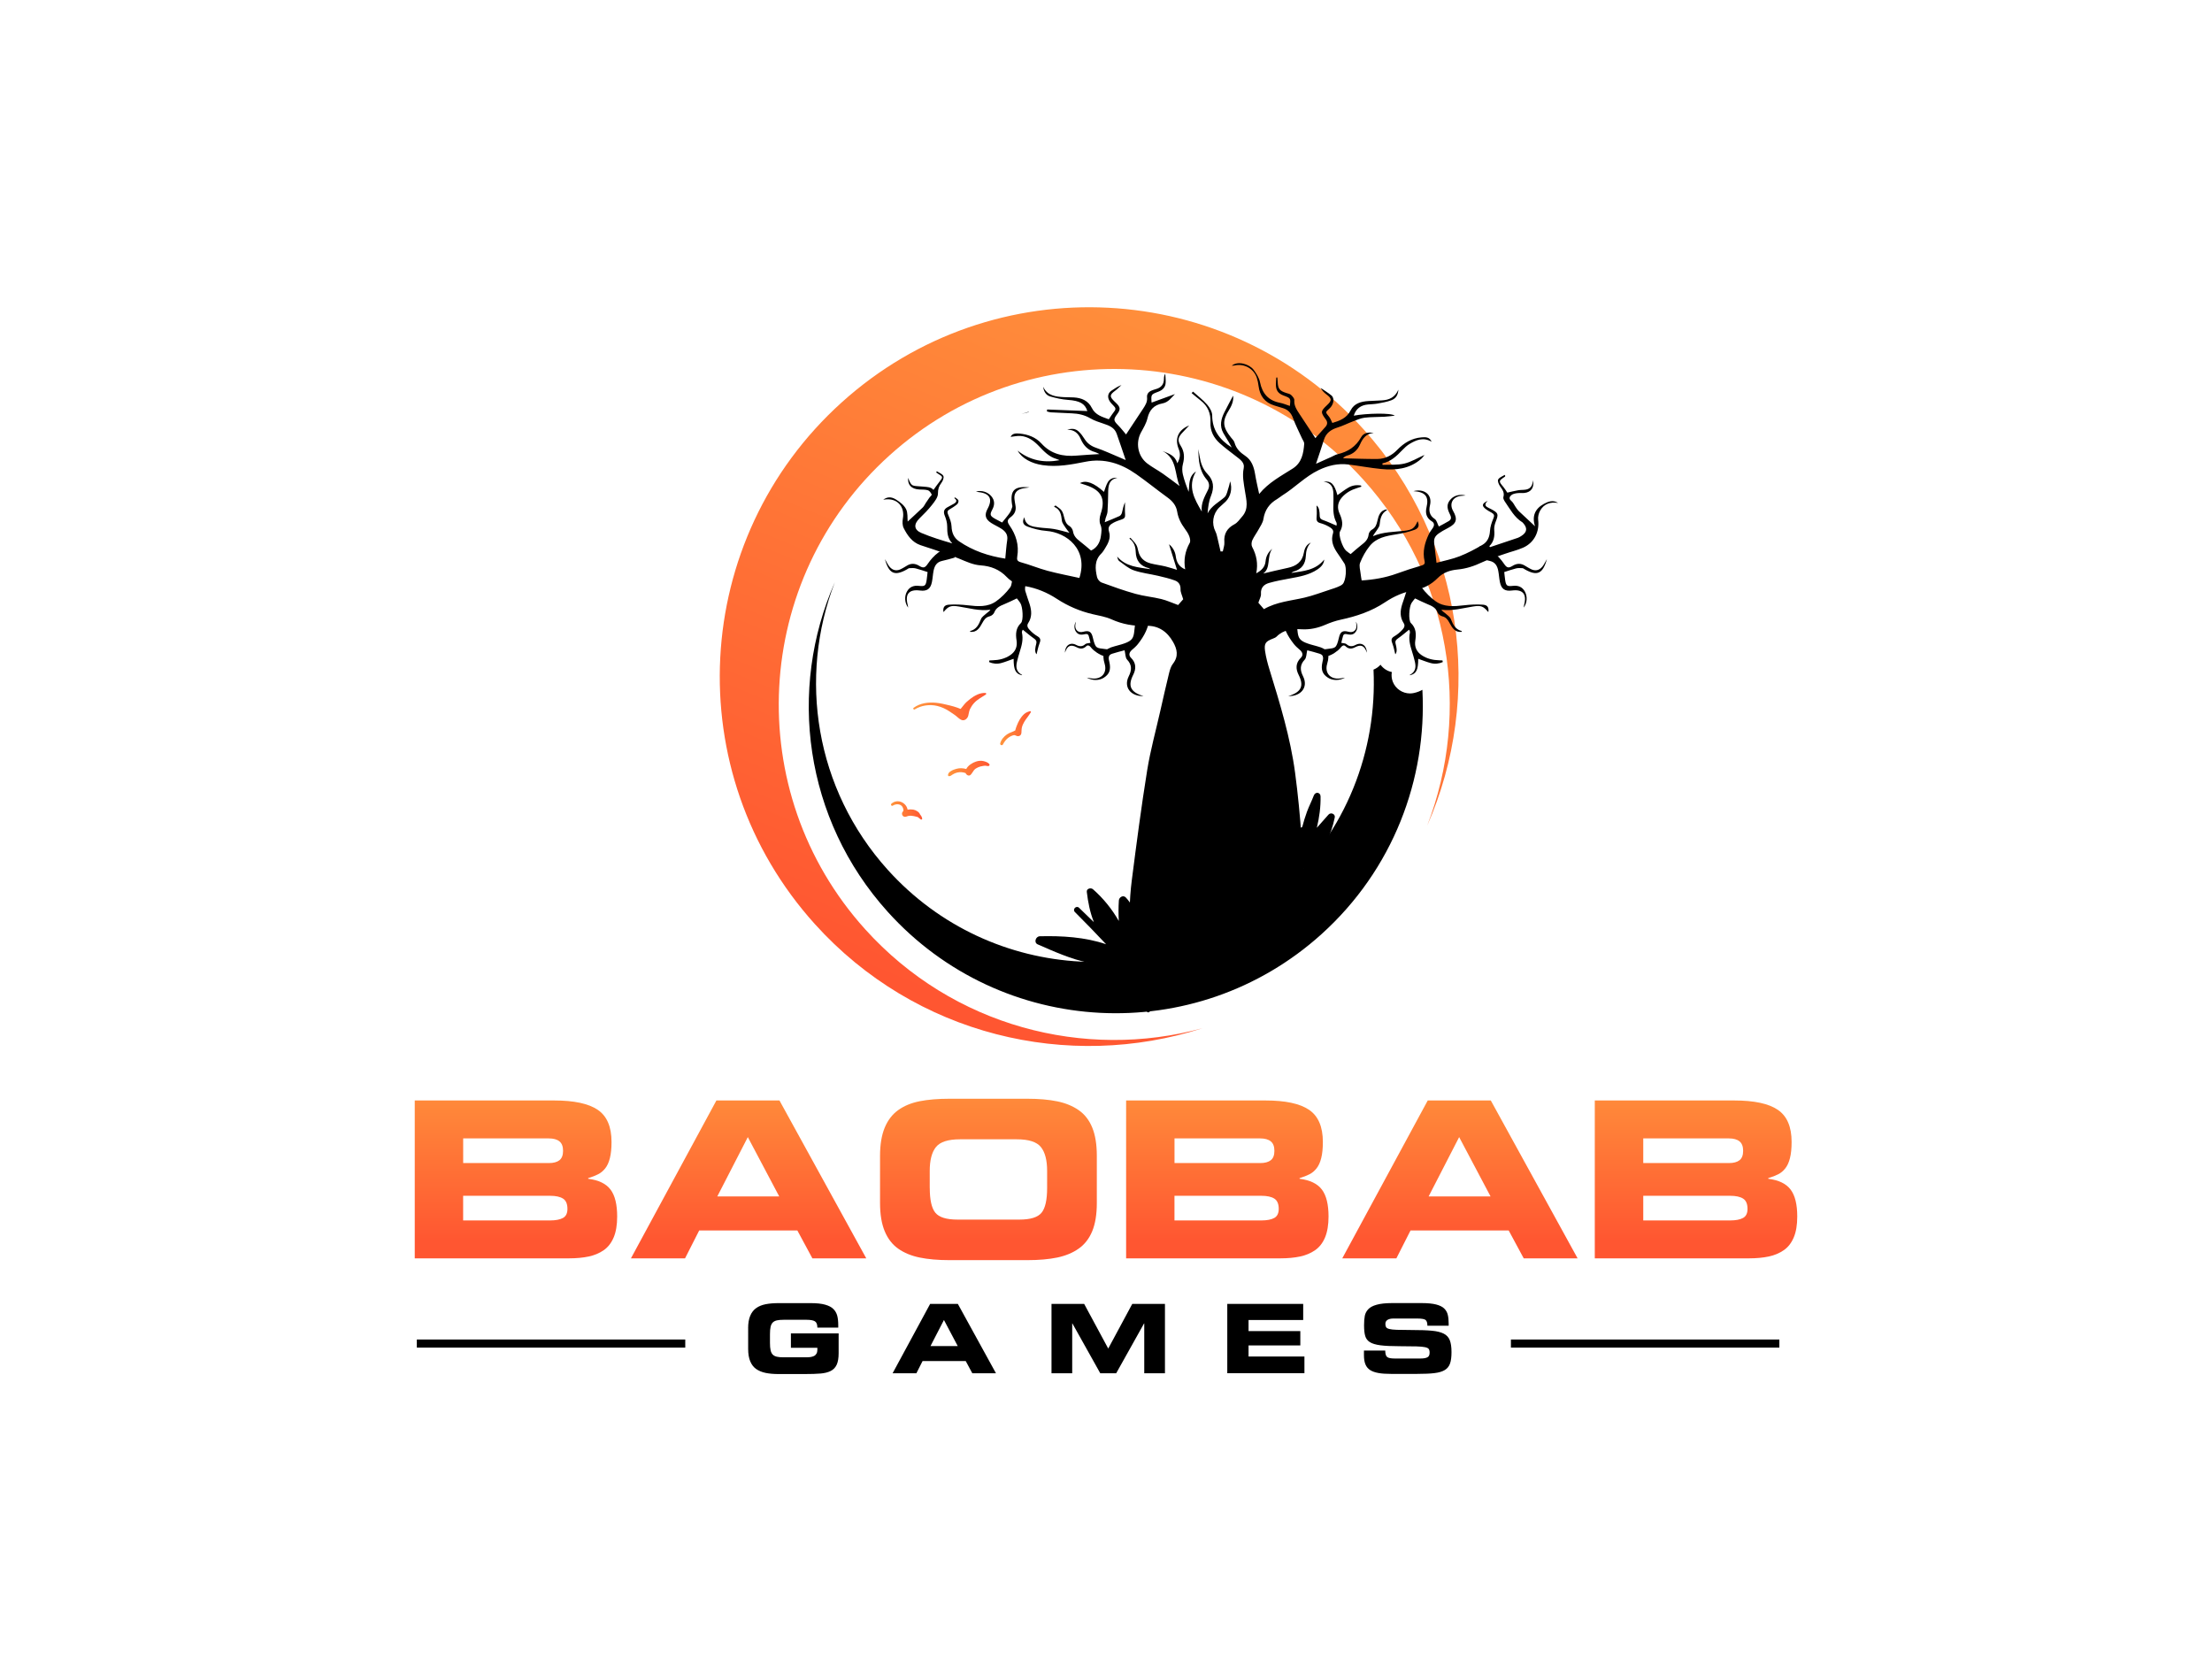 <?xml version="1.0" encoding="utf-8"?>
<!-- Generator: Adobe Illustrator 24.0.0, SVG Export Plug-In . SVG Version: 6.00 Build 0)  -->
<svg version="1.1" id="Layer_1" xmlns="http://www.w3.org/2000/svg" xmlns:xlink="http://www.w3.org/1999/xlink" x="0px" y="0px"
	 viewBox="0 0 576 432" style="enable-background:new 0 0 576 432;" xml:space="preserve">
<style type="text/css">
	.st0{fill:url(#SVGID_1_);}
	.st1{fill:url(#SVGID_2_);}
	.st2{fill:url(#SVGID_3_);}
	.st3{fill:url(#SVGID_4_);}
	.st4{fill:url(#SVGID_5_);}
	.st5{fill:url(#SVGID_6_);}
	.st6{fill:url(#SVGID_7_);}
	.st7{fill:url(#SVGID_8_);}
	.st8{fill:url(#SVGID_9_);}
	.st9{fill:url(#SVGID_10_);}
	.st10{fill:url(#SVGID_11_);}
	.st11{fill:none;stroke:#000000;stroke-width:2.104;stroke-miterlimit:10;}
</style>
<path d="M355.12,227.08c-0.2-0.28-0.63-0.29-0.94-0.12c-0.23,0.13-0.46,0.22-0.69,0.34c-0.11,0.02-0.21,0.02-0.31,0.03
	c0.01-0.02,0.01-0.04,0.02-0.06c0.05-0.16,0.11-0.31,0.18-0.47c0-0.01,0.06-0.13,0.07-0.16c0.04-0.07,0.08-0.14,0.12-0.21
	l-0.01-0.01c0.22-0.36,0.25-0.84-0.01-1.12c-0.33-0.35-0.82-0.33-1.22,0.01c-0.09-0.34-0.33-0.63-0.63-0.69
	c-0.49-0.1-0.89,0.15-1.17,0.56l-0.03-0.02c-0.08,0.12-0.14,0.24-0.21,0.36c0.01-0.02,0-0.04,0.01-0.06c0.19-0.3,0.39-0.6,0.58-0.9
	c0.23-0.36,0.24-0.89-0.02-1.17c-0.25-0.27-0.73-0.4-1.09-0.13c-0.56,0.41-1.03,0.98-1.4,1.63c0.1-0.86,0.21-1.73,0.39-2.58
	c0.13-0.61-0.71-0.97-1.11-0.49c-0.41,0.48-0.8,0.97-1.21,1.45c-0.03-0.64-0.51-1.07-1.1-1.21c0.21-0.48,0.42-0.95,0.58-1.45
	c0.19-0.58-0.18-1.02-0.64-1.08c1.05-2.11,1.82-4.35,2.29-6.67c0.18-0.91-1.04-1.43-1.65-0.72c-0.99,1.15-2.02,2.27-3.02,3.42
	c0.66-2.74,1.03-5.49,0.97-8.19c-0.02-1.05-1.34-1.33-1.77-0.19c-0.53,1.41-1.24,2.76-1.76,4.17c-0.48,1.32-0.89,2.65-1.24,4
	c-0.23,0.05-0.46,0.2-0.6,0.49c-0.27,0.58-0.52,1.18-0.77,1.77c-0.02-0.14-0.07-0.27-0.18-0.37c-0.18-0.15-0.44-0.14-0.68-0.03
	c0.18-0.6-0.12-1.24-0.65-1.38c-0.99-0.27-2.04-0.64-3.11-0.58c-0.58,0.03-1.16,0.12-1.73,0.28c-0.56,0.16-1.24,0.36-1.68,0.83
	c-0.45,0.31-0.93,0.57-1.35,0.95c-0.24,0.23-0.4,0.5-0.55,0.72c-0.18,0.25-0.4,0.47-0.61,0.71c-0.34,0.39-0.03,0.94,0.43,0.7
	c0.39-0.21,0.68-0.3,1.09-0.38c0.25-0.02,0.5-0.08,0.77-0.16c0.17-0.05,0.34-0.11,0.51-0.15c0.04-0.01,0.2-0.04,0.29-0.06
	c0.45,0.04,0.92-0.12,1.41-0.22c0.2-0.04,0.44-0.09,0.67-0.12c-0.11,0.33-0.16,0.68-0.13,1c0.02,0.22,0.08,0.43,0.12,0.64
	c0.13,0.55,0.27,1.11,0.46,1.64c0.15,0.42,0.34,0.85,0.55,1.24c0.29,0.53,0.62,1.18,1.17,1.43c0.07,0.06,0.13,0.13,0.21,0.18
	c0.3,0.22,0.72,0.21,1.1,0.06c-0.03,0.3-0.06,0.6-0.08,0.89c-0.01,0.19-0.03,0.37-0.03,0.56c0,0,0,0.01-0.01,0.01
	c-1.07,1.95,1.45,3.57,2.54,1.6c0.32-0.57,0.65-1.14,0.97-1.71c0.22,0.54,0.87,0.83,1.46,0.24c0.6-0.6,1.19-1.22,1.78-1.83
	c0,0.18,0.06,0.34,0.15,0.48c-0.44,1.2-0.65,2.5-0.2,3.47c-0.13,0.18-0.27,0.34-0.41,0.52c-0.29,0.39,0.22,0.81,0.55,0.48
	c0.11-0.11,0.22-0.23,0.33-0.35c0.09,0.09,0.17,0.18,0.28,0.25c0.35,0.24,0.74,0.39,1.18,0.42c0.43,0.02,0.49-0.01,0.8,0
	c0.74,0.01,1.36-0.33,1.83-1c0.14-0.21,0.12-0.4,0.02-0.56c0.01,0,0.01-0.01,0.02-0.01c0.12-0.09,0.24-0.19,0.36-0.28
	c0.01-0.01,0.02-0.03,0.04-0.04c0.02-0.02,0.03-0.04,0.05-0.06c0.03-0.04,0.06-0.08,0.09-0.11c-0.03,0.35-0.06,0.69-0.02,1.01
	c0.09,0.74,0.84,0.96,1.45,0.64c0.37-0.19,0.72-0.44,1.05-0.71c0.13,0.02,0.26,0.03,0.41-0.02c0.27-0.1,0.52-0.23,0.76-0.36
	c0.03,0.19,0.07,0.36,0.15,0.51c0.27,0.51,0.81,0.54,1.29,0.16c0.22-0.18,0.51-0.24,0.78-0.29c-0.03,0.08-0.04,0.16-0.04,0.25
	c-0.21,0.35-0.1,0.8,0.32,0.79c0.16,0,0.33,0.01,0.49-0.03c0.35-0.07,0.62-0.31,0.81-0.63
	C355.38,228.23,355.48,227.58,355.12,227.08z"/>
<path d="M295.45,233c0.19,2.1,0.39,4.19,0.58,6.29c-0.5-2.1-1.42-4.06-2.87-5.59c-0.67-0.71-1.75-0.09-1.81,0.77
	c-0.12,1.8-0.11,3.58-0.02,5.35c-1.76-3.09-4.02-5.89-6.72-8.26c-0.55-0.48-1.71-0.19-1.61,0.68c0.33,2.76,0.84,5.36,1.85,7.89
	c-1.29-1.26-2.58-2.51-3.87-3.75c-0.72-0.69-1.79,0.41-1.08,1.11c2.76,2.74,5.45,5.56,8.13,8.39c-5.49-1.87-11.47-2.22-17.27-2.08
	c-1.05,0.03-1.63,1.63-0.55,2.11c4.3,1.88,8.61,3.82,13.22,4.79c0.1,0.14,0.23,0.25,0.41,0.29c0.89,0.18,1.78,0.36,2.68,0.53
	c0.03,0.01,0.07,0.01,0.1,0.02c1.27,0.45,2.54,0.89,3.85,1.19c1.27,0.3,3,0.71,4.34,0.27c0.92,0.96,1.85,1.91,2.78,2.86
	c0.27,2.5,0.58,4.99,1.02,7.45c0.09,0.49,0.85,0.36,0.85-0.11c-0.02-1.91-0.12-3.81-0.25-5.72c0.99,0.99,1.96,1.99,2.96,2.97
	c0.24,0.23,0.68-0.09,0.48-0.37c-1.14-1.59-2.35-3.13-3.58-4.66c-0.2-2.45-0.45-4.89-0.67-7.33c-0.47-5.04-0.94-10.07-1.42-15.11
	C296.89,232.02,295.36,232.02,295.45,233z M297.33,253.32c-0.34-0.4-0.68-0.79-1.02-1.18c0.01-0.01,0.02-0.01,0.03-0.02
	c0.37-0.25,0.49-0.78,0.13-1.12c-0.17-0.16-0.32-0.33-0.49-0.48c-0.01-0.02-0.03-0.04-0.04-0.06c0.38-0.14,0.74-0.31,1.09-0.49
	C297.12,251.08,297.23,252.2,297.33,253.32z"/>
<linearGradient id="SVGID_1_" gradientUnits="userSpaceOnUse" x1="328.304" y1="68.265" x2="248.151" y2="261.827">
	<stop  offset="0" style="stop-color:#FF953C"/>
	<stop  offset="1" style="stop-color:#FF5631"/>
</linearGradient>
<path class="st0" d="M225.28,241.97c-32.32-35.83-29.47-91.08,6.36-123.4s91.08-29.47,123.4,6.36
	c22.84,25.32,28.09,60.32,16.59,90.08c14.8-33.61,9.61-74.21-16.58-103.24c-35.58-39.45-96.41-42.58-135.86-7
	c-39.45,35.58-42.58,96.41-7,135.86c26.19,29.03,66.04,38.37,100.99,27.1C282.4,276.12,248.12,267.29,225.28,241.97z"/>
<g>
	<path d="M267.88,107.22c-0.63,0.19-1.27,0.37-1.9,0.57c0.63-0.17,1.26-0.33,1.9-0.48C267.88,107.28,267.88,107.25,267.88,107.22z"
		/>
	<path d="M368.21,180.45c-0.35,0.08-0.7,0.12-1.05,0.12c-1.94,0-3.77-1.2-4.49-3.07c-0.31-0.82-0.38-1.68-0.24-2.5
		c-1.2-0.24-2.25-0.94-2.95-1.91c-0.49,0.56-1.11,0.99-1.82,1.28c1,20.99-7.07,42.25-23.9,57.42
		c-29.79,26.87-75.71,24.5-102.58-5.28c-18.98-21.05-23.35-50.14-13.79-74.89c-12.3,27.94-7.99,61.69,13.78,85.82
		c29.58,32.79,80.14,35.4,112.94,5.82c18.63-16.81,27.51-40.39,26.28-63.64C369.78,179.97,369.06,180.26,368.21,180.45z"/>
</g>
<g>
	<path d="M387.99,142.48c2.43-0.81,4.86-1.61,7.28-2.44c0.32-0.11,0.61-0.31,0.9-0.49c1.49-0.95,1.63-2.06,0.43-3.37
		c-0.05-0.06-0.1-0.13-0.16-0.16c-2.12-1.3-3.23-3.47-4.58-5.42c-0.22-0.33-0.48-0.83-0.39-1.14c0.35-1.16-0.2-1.93-0.83-2.8
		c-0.36-0.5-0.73-1.37-0.52-1.79c0.27-0.55,1.1-0.82,1.69-1.21c0.05,0.08,0.1,0.17,0.15,0.25c-0.02,0.07-0.02,0.17-0.07,0.2
		c-1.71,1.16-1.7,1.15-0.36,2.76c0.4,0.49,0.73,1.05,0.97,1.41c0.93-0.21,1.87-0.46,2.83-0.62c0.67-0.12,1.38-0.05,2.05-0.18
		c1.15-0.21,1.71-1.01,1.81-2.46c0.39,1.94-0.51,3.15-2.22,3.34c-0.64,0.07-1.3-0.03-1.94,0.06c-0.51,0.07-1.09,0.19-1.47,0.5
		c-0.46,0.38-0.75,0.9-0.03,1.5c0.52,0.43,0.8,1.14,1.21,1.71c0.23,0.33,0.45,0.67,0.74,0.95c1.34,1.27,2.7,2.53,4.24,3.96
		c-0.86-2.64,0.01-4.57,2.28-5.82c1.16-0.64,2.4-1.11,3.73-0.26c-2-0.32-3.67,0.22-4.68,2c-0.38,0.68-0.61,1.6-0.52,2.36
		c0.4,3.11-1.01,6-3.92,7.29c-1.51,0.67-3.16,1.05-4.73,1.6c-2,0.7-4.05,1.31-5.95,2.21c-2.06,0.98-4.15,1.67-6.41,1.88
		c-1.94,0.18-3.73,0.79-5.13,2.21c-1.69,1.7-3.68,2.76-6.06,3.16c-2.78,0.47-5.31,1.58-7.64,3.14c-3.54,2.37-7.48,3.68-11.6,4.56
		c-1.33,0.29-2.64,0.74-3.89,1.28c-1.99,0.87-4.04,1.33-6.21,1.21c-2.41-0.13-4.73,0.05-6.57,1.91c-0.26,0.26-0.65,0.4-1,0.54
		c-1.84,0.7-2.28,1.23-2,3.21c0.24,1.64,0.67,3.26,1.16,4.85c2.72,8.83,5.43,17.66,6.66,26.85c0.75,5.62,1.29,11.27,1.69,16.93
		c0.5,7.14,0.94,14.3,1.06,21.46c0.06,3.39-20.93,17.87-24.71,17.79c-4.32-0.09-8.61-0.73-12.75-2.2c-4.69-1.66-7.03-5.03-7.77-9.78
		c-0.85-5.44-0.72-10.88-0.03-16.3c1.22-9.54,2.47-19.09,4-28.58c0.84-5.2,2.26-10.31,3.42-15.46c0.73-3.22,1.45-6.44,2.24-9.65
		c0.22-0.91,0.49-1.9,1.05-2.61c1.52-1.93,1.08-3.81,0.03-5.65c-1.53-2.71-3.83-4.33-7.06-4.21c-3.14,0.12-6.1-0.39-8.99-1.69
		c-1.53-0.69-3.27-0.96-4.93-1.35c-3.33-0.78-6.41-2.11-9.28-3.98c-2.51-1.64-5.23-2.78-8.19-3.3c-1.84-0.33-3.55-1-4.85-2.37
		c-1.87-1.98-4.18-2.87-6.8-3.05c-1.99-0.14-3.72-0.97-5.51-1.71c-2.16-0.9-4.4-1.62-6.62-2.39c-1.18-0.41-2.38-0.75-3.56-1.17
		c-2.18-0.76-3.39-2.53-4.36-4.44c-0.34-0.68-0.36-1.65-0.22-2.44c0.59-3.19-1.51-5.46-4.74-5c-0.1,0.01-0.2,0.03-0.37,0.05
		c1.02-0.74,2.05-0.86,3.36-0.03c1,0.63,2.06,1.45,2.58,2.46c0.5,0.97,0.33,2.28,0.43,3.26c1.24-1.15,2.6-2.39,3.93-3.67
		c0.33-0.32,0.53-0.79,0.79-1.18c0.31-0.47,0.63-0.93,0.95-1.39c0.2-0.28,0.65-0.66,0.59-0.79c-0.22-0.44-0.56-0.98-0.97-1.11
		c-0.7-0.22-1.5-0.17-2.25-0.21c-2.05-0.1-3.1-1.19-2.92-3.03c0.93,2.55,1.11,1.98,4.03,2.29c0.97,0.1,1.9,0.07,2.56,0.85
		c0.53-0.72,1.03-1.46,1.58-2.15c0.93-1.16,0.92-1.28-0.36-2.05c-0.18-0.11-0.35-0.23-0.52-0.35c0.06-0.1,0.13-0.2,0.19-0.3
		c0.59,0.4,1.43,0.67,1.69,1.23c0.21,0.43-0.15,1.32-0.52,1.8c-0.65,0.86-0.9,1.62-0.89,2.77c0.01,0.98-0.85,2.06-1.53,2.93
		c-0.99,1.26-2.13,2.42-3.29,3.55c-1.53,1.49-1.46,2.95,0.49,3.77c2.6,1.1,5.3,1.93,8.07,2.73c-1.27-1.31-1.33-2.82-1.33-4.43
		c0-0.95-0.29-1.94-0.65-2.83c-0.38-0.97-0.21-1.62,0.65-2.12c0.56-0.32,1.13-0.61,1.7-0.93c0.7-0.39,1.02-0.85,0.13-1.5
		c0.08-0.05,0.16-0.11,0.24-0.16c0.3,0.25,0.74,0.46,0.85,0.78c0.09,0.27-0.09,0.79-0.33,0.99c-0.6,0.51-1.28,0.94-1.97,1.34
		c-0.65,0.37-0.63,0.76-0.36,1.41c0.4,0.96,0.84,1.99,0.87,3.01c0.05,1.68,0.65,3.01,1.98,3.91c3.6,2.46,7.63,3.82,12.01,4.49
		c0.17-1.67,0.27-3.27,0.51-4.84c0.22-1.45-0.52-2.31-1.6-2.99c-0.84-0.53-1.75-0.93-2.58-1.46c-1.54-0.99-1.8-2.09-0.93-3.69
		c1.37-2.52,0.59-4-2.27-4.33c-0.22-0.03-0.43-0.08-0.77-0.14c1.43-0.43,3.08,0.09,4.01,1.2c0.92,1.1,0.91,2.26,0.25,3.49
		c-0.71,1.33-0.59,1.65,0.78,2.42c0.66,0.37,1.34,0.71,1.78,0.94c0.71-0.89,1.4-1.67,1.99-2.53c0.31-0.45,0.48-1,0.65-1.52
		c0.07-0.2-0.02-0.45-0.06-0.68c-0.55-3.65,0.6-4.83,4.56-4.41c-0.87,0.14-1.54,0.18-2.17,0.37c-1.37,0.42-1.94,1.39-1.74,2.79
		c0.07,0.49,0.13,0.98,0.23,1.47c0.27,1.3-0.15,2.3-1.21,3.09c-0.97,0.73-1,1.2-0.31,2.2c1.68,2.44,2.51,5.1,2,8.08
		c-0.15,0.87,0.02,1.24,0.97,1.5c2.34,0.64,4.59,1.59,6.94,2.22c2.74,0.73,5.53,1.25,8.27,1.86c2.36-7.41-3.25-11.85-8.66-12.26
		c-1.6-0.12-3.22-0.54-4.74-1.08c-1.34-0.47-1.54-1.26-0.95-2.48c0.37,2.32,2.17,2.44,3.86,2.67c1.28,0.18,2.59,0.18,3.86,0.4
		c1.26,0.21,2.49,0.6,4.05,0.99c-0.42-0.54-0.74-0.89-0.99-1.29c-0.37-0.59-0.9-1.2-0.98-1.84c-0.19-1.51-0.33-2.96-2.06-3.66
		c0.13-0.11,0.25-0.23,0.38-0.34c0.55,0.44,1.22,0.79,1.61,1.34c0.39,0.57,0.54,1.32,0.72,2.02c0.22,0.84,0.52,1.53,1.33,2.02
		c0.43,0.26,0.82,0.86,0.9,1.35c0.18,1.17,0.86,1.89,1.73,2.56c0.98,0.75,1.91,1.58,2.98,2.46c1.45-0.66,2.33-1.98,2.57-3.82
		c0.13-1.01,0.31-1.91-0.15-2.96c-0.33-0.77-0.21-1.9,0.08-2.75c1.31-3.89,0.24-6.13-3.73-7.47c-0.53-0.18-1.06-0.35-1.67-0.55
		c1.57-0.88,3.64-0.08,6.26,2.28c0.32-0.84,0.55-1.76,1.01-2.54c0.51-0.86,1.39-1.25,2.5-1.13c-2.36,0.47-2.4,2.24-2.42,4.06
		c-0.02,1.6-0.06,3.19-0.17,4.78c-0.04,0.58-0.34,1.15-0.5,1.72c-0.1,0.37-0.16,0.76-0.22,1.01c1.33-0.55,2.62-1.04,3.86-1.62
		c0.28-0.13,0.54-0.53,0.62-0.85c0.24-0.92,0.38-1.86,0.8-2.73c0,1.05-0.06,2.11,0.02,3.16c0.06,0.7-0.14,1.06-0.79,1.28
		c-0.75,0.26-1.52,0.5-2.22,0.88c-0.9,0.48-1.58,1.05-1.17,2.34c0.52,1.61-0.22,3.05-1.07,4.4c-0.28,0.45-0.57,0.92-0.94,1.29
		c-1.83,1.79-1.61,3.98-1.11,6.15c0.12,0.54,0.68,1.22,1.19,1.4c2.92,1.07,5.85,2.12,8.84,2.95c2.19,0.61,4.49,0.81,6.7,1.35
		c1.43,0.35,2.78,0.98,4.38,1.56c0.43-0.49,0.99-1.12,1.32-1.5c-0.3-1.06-0.72-1.84-0.69-2.6c0.04-1.21-0.53-1.95-1.49-2.3
		c-1.41-0.52-2.9-0.86-4.37-1.21c-2.1-0.49-4.29-0.73-6.32-1.43c-1.38-0.48-2.57-1.54-3.79-2.41c-0.31-0.22-0.43-0.72-0.53-1.18
		c2.29,2.7,5.53,2.81,8.64,3.29c-0.16-0.1-0.31-0.24-0.49-0.28c-2.19-0.55-3.25-2.02-3.32-4.2c-0.05-1.42-0.45-2.61-1.65-3.48
		c0.09-0.07,0.18-0.15,0.27-0.22c0.5,0.59,1.08,1.14,1.49,1.79c0.29,0.47,0.42,1.06,0.54,1.61c0.39,1.8,1.54,2.85,3.26,3.29
		c1.25,0.32,2.54,0.47,3.8,0.77c1.13,0.27,2.23,0.66,3.04,0.9c-0.65-2.09-1.36-4.37-2.08-6.67c0.98,0.79,1.6,1.9,1.76,3.15
		c0.2,1.58,0.86,2.72,2.45,3.39c-0.44-2.45-0.03-4.73,1.18-6.89c0.24-0.43,0.08-1.2-0.12-1.73c-0.26-0.7-0.7-1.36-1.15-1.96
		c-0.99-1.34-1.73-2.77-1.99-4.42c-0.26-1.65-1.23-2.78-2.56-3.74c-2.74-1.98-5.37-4.13-8.14-6.07c-3.97-2.78-8.27-4.19-13.24-3.2
		c-3.64,0.72-7.32,1.43-11.1,0.87c-2.88-0.42-5.4-1.74-6.51-3.77c3.22,2.56,6.86,3.24,10.92,2.48c-0.33-0.13-0.58-0.26-0.83-0.33
		c-1.93-0.55-3.23-1.96-4.55-3.34c-1.32-1.38-2.82-2.49-4.78-2.64c-0.85-0.06-1.73,0.15-2.59,0.24c0.4-0.92,1.37-0.95,2.34-0.86
		c2.19,0.21,4.2,0.95,5.69,2.59c2.49,2.75,5.61,3.45,9.12,3.15c1.92-0.17,3.85-0.26,5.99-0.4c-0.49-0.22-0.79-0.42-1.13-0.51
		c-1.85-0.48-3.01-1.69-3.74-3.39c-0.63-1.46-1.62-2.48-3.54-2.44c1.28-0.4,2.21-0.28,3.02,0.49c0.57,0.54,1.05,1.2,1.47,1.87
		c0.74,1.19,1.73,1.9,3.07,2.36c2.08,0.71,4.08,1.65,6.11,2.5c0.48,0.2,0.96,0.41,1.57,0.68c-0.81-2.39-1.56-4.63-2.35-6.86
		c-0.56-1.58-1.92-2.12-3.37-2.6c-1.21-0.4-2.46-0.8-3.55-1.44c-1.51-0.88-3.1-1.2-4.79-1.27c-1.83-0.08-3.65-0.16-5.48-0.26
		c-0.33-0.02-0.66-0.16-0.98-0.24c0.02-0.17,0.04-0.33,0.06-0.5c3.52,0.14,7.04,0.28,10.47,0.41c-0.6-1.93-1.97-2.69-5.03-2.91
		c-1.57-0.11-3.14-0.46-4.66-0.9c-1.11-0.33-1.65-1.32-1.82-2.52c1.12,2.4,3.3,2.58,5.48,2.71c0.84,0.05,1.68,0.01,2.52,0.07
		c2.01,0.13,3.73,0.82,4.68,2.74c0.94,1.89,2.78,2.34,4.42,2.95c0.5-0.74,0.94-1.46,1.46-2.11c0.44-0.56,0.27-0.92-0.17-1.36
		c-0.47-0.47-0.97-0.98-1.25-1.58c-0.42-0.92-0.22-1.8,0.66-2.41c0.8-0.55,1.63-1.08,2.6-1.46c-0.52,0.48-1.01,1.01-1.58,1.43
		c-1.55,1.15-1.59,1.55-0.18,2.91c0.14,0.13,0.28,0.26,0.41,0.39c1.08,1.05,1.13,1.65,0.23,2.85c-1.02,1.36-0.96,1.68,0.22,2.87
		c0.79,0.8,1.48,1.71,2.09,2.42c1.44-2.16,2.96-4.43,4.45-6.72c0.58-0.89,1.15-1.77,1.02-2.95c-0.09-0.84,0.4-1.44,1.19-1.76
		c0.35-0.14,0.71-0.27,1.08-0.37c1.39-0.37,2.14-1.22,2.13-2.7c0-0.44,0.07-0.88,0.34-1.32c0.04,0.8,0.15,1.61,0.1,2.41
		c-0.08,1.19-0.84,1.88-1.93,2.29c-1.89,0.71-1.89,0.72-1.73,2.83c2.09-0.76,4.16-1.52,6.08-2.22c-0.87,0.86-1.69,2.15-3.25,2.43
		c-2.22,0.41-3.4,1.69-3.91,3.89c-0.3,1.27-1.01,2.46-1.65,3.62c-1.49,2.69-0.89,6.22,1.59,8.12c1.29,0.99,2.76,1.75,4.1,2.69
		c1.46,1.01,2.86,2.11,4.33,3.19c-1.32-3.09-0.6-7.15-4.45-9.12c1.63,0.67,3.3,1.15,3.85,3.21c0.8-1.37,0.86-2.5,0.35-3.77
		c-1.08-2.7-0.08-4.97,2.75-6.09c-0.55,0.59-1.1,1.18-1.66,1.76c-1.24,1.28-1.46,2.1-0.54,3.55c0.98,1.56,1.01,3.08,0.55,4.79
		c-0.22,0.83-0.2,1.8,0,2.65c0.36,1.54,0.93,3.03,1.5,4.54c0.26-1.87-0.11-3.96,1.92-5.32c-2.29,3.95-0.42,7.18,1.51,10.45
		c-0.27-2.13,0.73-3.86,1.61-5.64c0.46-0.92,0.37-1.87-0.32-2.67c-1.96-2.31-2.17-5.11-2.17-7.96c0.04,0.29,0.08,0.59,0.13,0.88
		c0.05,0.34,0.12,0.67,0.18,1.01c0.28,1.72,0.8,3.31,2.06,4.61c1.62,1.66,1.77,3.53,0.91,5.68c-0.57,1.4-0.77,2.95-0.89,4.56
		c1.01-1.97,2.9-2.87,4.41-4.2c0.62-0.55,0.75-1.67,1.06-2.54c0.16-0.43,0.23-0.9,0.4-1.61c0.63,1.95,0.13,3.98-1.16,5.28
		c-0.54,0.54-1.15,1.01-1.68,1.54c-1.68,1.67-2.04,4.19-0.97,6.29c0.27,0.53,0.39,1.14,0.53,1.73c0.28,1.14,0.53,2.29,0.79,3.43
		c0.19,0,0.39-0.01,0.58-0.01c0.15-0.8,0.48-1.62,0.41-2.41c-0.19-2.19,0.76-3.67,2.61-4.65c0.86-0.46,1.31-1.23,1.93-1.91
		c1.95-2.14,1.15-4.47,0.82-6.75c-0.3-1.99-0.75-3.91-0.32-5.98c0.3-1.45-0.97-2.26-1.99-3.06c-1.43-1.12-2.91-2.2-4.26-3.41
		c-1.59-1.43-2.51-3.21-2.41-5.44c0.1-2.31-0.68-4.25-2.56-5.69c-0.8-0.62-1.57-1.29-2.35-1.93c0.12-0.13,0.25-0.25,0.37-0.38
		c1.24,1.12,2.59,2.14,3.68,3.39c0.66,0.76,1.31,1.86,1.31,2.81c0.01,3.77,1.88,6.31,5.09,8.35c-0.34-0.61-0.57-1.08-0.84-1.52
		c-0.44-0.75-0.92-1.48-1.35-2.24c-1.04-1.87-0.6-3.68,0.29-5.44c0.77-1.53,1.59-3.04,2.25-4.3c0.17,1.09-0.22,2.4-1.02,3.66
		c-1.84,2.89-1.72,4.49,0.44,7.19c0.36,0.44,0.82,0.89,0.96,1.4c0.43,1.58,1.47,2.54,2.78,3.42c1.65,1.1,2.26,2.87,2.57,4.77
		c0.27,1.67,0.67,3.32,1.06,5.17c2.43-2.99,5.68-4.68,8.74-6.63c2.37-1.51,2.8-3.95,2.99-6.46c0.03-0.43-0.35-0.9-0.55-1.34
		c-0.79-1.76-1.7-3.48-2.35-5.29c-0.49-1.35-1.28-2.21-2.6-2.63c-0.76-0.25-1.53-0.46-2.29-0.7c-2.51-0.77-3.78-2.53-4.1-5.08
		c-0.09-0.71-0.23-1.43-0.45-2.11c-0.78-2.41-3.33-3.81-5.81-3.23c-0.2,0.05-0.41,0.04-0.72,0.07c1.62-1.4,4.65-0.36,5.69,1.05
		c0.73,0.98,1.45,2.12,1.68,3.29c0.61,2.96,2.22,4.73,5.18,5.31c0.88,0.17,1.72,0.54,2.58,0.82c0.24-2.01,0.24-2.01-1.65-2.72
		c-1.41-0.53-1.99-1.35-1.98-2.86c0-0.6,0.06-1.21,0.09-1.81c0.09-0.01,0.19-0.02,0.28-0.03c0.03,0.36,0.08,0.72,0.09,1.08
		c0.06,1.84,0.47,2.39,2.23,2.96c0.43,0.14,0.94,0.22,1.25,0.51c0.39,0.36,0.88,0.92,0.85,1.35c-0.11,1.48,0.65,2.54,1.38,3.66
		c1.4,2.12,2.8,4.24,4.11,6.23c0.76-0.86,1.69-1.88,2.61-2.92c0.55-0.62,0.61-1.25,0.09-1.96c-1.38-1.85-1.34-2.13,0.32-3.69
		c1.34-1.26,1.3-1.72-0.19-2.84c-0.58-0.44-1.1-0.97-1.48-1.67c0.94,0.65,1.94,1.24,2.82,1.97c0.9,0.76,0.59,2.44-0.52,3.42
		c-1.09,0.96-1.06,0.94-0.1,2.11c0.37,0.45,0.56,1.04,0.86,1.64c1.87-0.56,3.73-1.21,4.77-3.29c0.92-1.83,2.73-2.3,4.63-2.42
		c1.18-0.07,2.36-0.1,3.54-0.17c1.86-0.11,3.39-0.78,4.26-2.79c-0.09,1.38-0.63,2.31-1.84,2.76c-1.12,0.42-2.34,0.63-3.52,0.85
		c-0.82,0.15-1.66,0.17-2.5,0.24c-1.89,0.16-3.19,1.07-3.76,2.92c3.27-0.61,9.8-0.78,10.67,0c-0.9,0.1-1.81,0.23-2.71,0.28
		c-1.71,0.1-3.44,0.04-5.14,0.25c-1.06,0.13-2.09,0.61-3.11,0.99c-1.3,0.49-2.55,1.14-3.88,1.55c-1.75,0.54-3.06,1.43-3.62,3.27
		c-0.61,2.02-1.32,4-2.04,6.19c1.44-0.64,2.74-1.22,4.04-1.81c0.52-0.23,1.02-0.56,1.56-0.68c2.69-0.61,4.77-1.95,6.15-4.43
		c0.65-1.17,1.93-1.37,3.28-1.1c-1.96,0.12-2.88,1.41-3.58,3.01c-0.65,1.47-1.75,2.46-3.34,2.88c-0.38,0.1-0.74,0.31-1.07,0.7
		c2.98,0.07,5.97,0.2,8.95,0.18c2.02-0.02,3.75-0.91,5.16-2.37c1.75-1.81,3.79-3.06,6.35-3.26c1.01-0.08,2.06-0.13,2.6,1.14
		c-2.14-1.26-4-0.48-5.78,0.6c-0.67,0.41-1.27,0.98-1.82,1.55c-1.48,1.55-3,3.03-5.22,3.49c0.02,0.13,0.04,0.25,0.06,0.38
		c1.89-0.09,3.84,0.09,5.65-0.33c1.79-0.42,3.45-1.45,5.26-2.26c-0.29,0.35-0.53,0.74-0.86,1.03c-3.03,2.64-6.66,3.01-10.43,2.64
		c-2.87-0.28-5.72-0.83-8.59-1.18c-2.68-0.33-5.19,0.28-7.63,1.44c-3.55,1.69-6.24,4.59-9.53,6.63c-0.45,0.28-0.85,0.65-1.31,0.92
		c-2.04,1.18-3.23,2.86-3.6,5.25c-0.15,0.96-0.81,1.86-1.29,2.75c-0.51,0.93-1.17,1.79-1.6,2.75c-0.22,0.5-0.28,1.27-0.04,1.72
		c1.14,2.14,1.58,4.35,1.07,6.88c1.38-0.75,2.28-1.61,2.43-3.15c0.12-1.28,0.69-2.39,1.74-3.23c-1.5,2-0.28,5.01-2.37,6.44
		c1.95-0.45,4.13-1,6.34-1.46c2.26-0.46,3.82-1.54,4.26-3.97c0.19-1.09,0.65-2.14,1.82-2.63c-0.97,0.98-1.25,2.18-1.31,3.51
		c-0.1,2.04-1.07,3.45-3.1,4.01c-0.24,0.07-0.47,0.19-0.67,0.38c3.09-0.48,6.3-0.65,8.56-3.48c-0.09,1.04-0.64,1.81-1.75,2.56
		c-2.18,1.47-4.69,1.9-7.2,2.36c-1.82,0.33-3.66,0.67-5.44,1.18c-1.31,0.38-2.2,1.23-2.08,2.85c0.05,0.67-0.39,1.38-0.68,2.29
		c0.35,0.4,0.89,1.03,1.45,1.67c3.31-1.91,7-2.17,10.53-2.99c2.36-0.55,4.63-1.44,6.94-2.18c0.58-0.19,1.16-0.36,1.71-0.6
		c0.48-0.21,1.02-0.41,1.35-0.78c0.83-0.92,1.09-4.23,0.44-5.31c-0.63-1.04-1.37-2.02-2.03-3.04c-0.97-1.48-1.53-3.03-0.95-4.85
		c0.29-0.92-0.49-1.39-1.13-1.76c-0.69-0.39-1.44-0.69-2.21-0.9c-1-0.27-1-0.9-0.92-1.74c0.09-0.97-0.01-1.95-0.03-2.84
		c0.74,0.53,0.79,1.62,0.82,2.62c0.02,0.79,0.37,0.99,1,1.22c1.13,0.4,2.21,0.92,3.38,1.41c0-0.15,0.12-0.55-0.02-0.81
		c-0.83-1.54-0.85-3.2-0.79-4.88c0.03-0.87,0.02-1.75,0-2.63c-0.04-1.58-0.5-2.86-2.56-3.14c2.01-0.24,2.81,0.62,3.61,3.52
		c0.93-0.65,1.84-1.37,2.83-1.95c1.02-0.6,2.16-0.77,3.31-0.56c0.03,0.1,0.06,0.2,0.09,0.3c-0.36,0.12-0.72,0.24-1.08,0.35
		c-1.55,0.48-2.94,1.23-4.02,2.49c-1.08,1.26-1.25,2.67-0.58,4.15c0.7,1.56,1.08,3.05,0.12,4.68c-0.49,0.84,0.67,4.22,1.59,5.01
		c0.42,0.37,0.9,0.67,1.18,0.88c0.97-0.83,1.82-1.62,2.75-2.33c0.96-0.74,1.81-1.46,1.94-2.8c0.04-0.45,0.46-1.03,0.88-1.25
		c0.92-0.51,1.17-1.29,1.38-2.21c0.31-1.37,0.69-2.77,2.42-3.06c0.03,0.08,0.08,0.2,0.07,0.21c-1.47,0.84-1.73,2.23-1.89,3.76
		c-0.06,0.61-0.57,1.18-0.92,1.74c-0.26,0.41-0.61,0.77-0.83,1.28c2.66-1.15,5.45-1.09,8.19-1.41c2.13-0.25,2.64-0.68,3.45-2.5
		c0.48,1.07,0.35,1.83-0.81,2.25c-1.55,0.57-3.19,0.93-4.83,1.19c-2.57,0.4-5.11,0.89-6.82,3c-1.05,1.3-1.91,2.84-2.52,4.4
		c-0.32,0.83,0.06,1.94,0.15,2.92c0.05,0.53,0.16,1.05,0.26,1.67c3.12-0.19,6.19-0.71,9.16-1.79c2.1-0.76,4.23-1.46,6.38-2.08
		c0.71-0.2,1-0.48,0.84-1.16c-0.58-2.47,0.05-4.75,1.08-6.96c0.27-0.58,0.66-1.1,1.03-1.62c0.48-0.68,0.49-1.36-0.22-1.78
		c-1.45-0.88-1.73-2.19-1.38-3.66c0.65-2.71-0.22-4.01-3.4-4.2c2.73-0.73,4.98,0.85,4.3,3.67c-0.34,1.41-0.17,2.66,1.24,3.58
		c0.51,0.34,0.68,1.21,1.06,1.96c0.79-0.43,1.72-0.89,2.61-1.43c0.91-0.56,0.5-1.29,0.16-2c-0.78-1.59-0.65-2.66,0.41-3.76
		c0.86-0.89,2.33-1.3,3.81-0.89c-0.41,0.03-0.81,0.05-1.22,0.1c-2.18,0.26-3.11,2.05-2.05,3.92c1.23,2.15,0.91,3.27-1.27,4.41
		c-4.45,2.33-3.79,2.56-3.39,6.25c0.09,0.87,0.2,1.73,0.34,2.84c2.05-0.56,4.11-0.94,6.03-1.7c2.07-0.81,4.07-1.87,5.99-3.01
		c1.26-0.75,1.81-2.02,1.9-3.57c0.06-1.1,0.44-2.22,0.88-3.25c0.32-0.74,0.23-1.12-0.41-1.49c-0.59-0.34-1.21-0.66-1.73-1.1
		c-0.92-0.79-0.79-1.32,0.67-2.02c-1.11,1.08-0.47,1.51,0.32,1.89c0.17,0.08,0.34,0.16,0.51,0.25c1.98,1.05,2.04,1.29,1.23,3.37
		c-0.25,0.65-0.42,1.4-0.36,2.08c0.14,1.59-0.05,3.04-1.27,4.22C387.87,142.28,387.93,142.38,387.99,142.48z"/>
	<g>
		<path d="M241.56,146.86c-0.68,1-1.13,1.14-2.17,0.5c-1.12-0.7-2.2-0.73-3.32-0.01c-0.41,0.27-0.85,0.5-1.28,0.74
			c-1.23,0.7-2.35,0.51-3.23-0.61c-0.41-0.52-0.68-1.14-1.13-1.89c1.04,3.84,2.56,4.49,5.76,2.66c0.2-0.11,0.4-0.29,0.61-0.3
			c0.55-0.03,1.13-0.07,1.66,0.06c1.01,0.25,1.99,0.61,3.08,0.95c-0.06,0.49-0.12,1.25-0.23,2c-0.22,1.55-0.48,1.78-1.98,1.6
			c-1.39-0.17-2.48,0.24-3.17,1.49c-0.7,1.26-0.59,2.99,0.33,4.17c-0.06-0.34-0.09-0.56-0.14-0.77c-0.72-2.79,0.38-4.05,3.22-3.68
			c1.8,0.23,2.74-0.4,3.1-2.2c0.2-0.97,0.24-1.97,0.43-2.94c0.25-1.25,0.78-2.26,2.22-2.57c1.1-0.24,2.19-0.55,3.3-0.87l-0.75-2.99
			C245.17,142.87,243.13,144.54,241.56,146.86z"/>
		<path d="M263.66,150.15c-0.18,0.97-0.11,2.14-0.64,2.85c-1.01,1.34-2.25,2.59-3.61,3.56c-2.22,1.58-4.8,1.36-7.38,1.06
			c-1.64-0.19-3.33-0.28-4.97-0.16c-1.18,0.09-1.53,0.74-1.4,1.83c0.01,0.04,0.06,0.06,0.09,0.03c1.21-1.46,1.84-1.72,3.92-1.39
			c2.68,0.42,5.32,1.21,8.14,0.86c0.05-0.01,0.08,0.05,0.05,0.08c-0.33,0.37-0.72,0.61-1.05,0.9c-0.49,0.44-1.13,0.86-1.36,1.43
			c-0.56,1.43-1.18,2.71-2.83,3.12c-0.01,0,0.01,0.13,0.01,0.22c1.74,0.18,2.48-1.06,3.15-2.3c0.45-0.83,0.9-1.52,1.93-1.76
			c0.46-0.11,1.02-0.55,1.18-0.97c0.48-1.26,1.5-1.73,2.62-2.18c1.07-0.43,2.09-0.96,3.23-1.49c0.02-0.01,0.05-0.01,0.06,0.01
			c0.22,0.28,0.58,0.69,0.87,1.14c0.67,1.01,0.88,4.58,0.18,5.25c-1.36,1.31-1.4,2.85-1.14,4.54c0.25,1.61-0.29,2.91-1.67,3.84
			c-1.38,0.92-2.91,1.27-4.54,1.32c-0.29,0.01-0.58,0.02-0.87,0.04c-0.04,0.22-0.04,0.19-0.08,0.42c1,0.44,2.07,0.55,3.15,0.26
			c1.09-0.29,2.14-0.73,3.18-1.09c0.03-0.01,0.07,0.01,0.07,0.05c0,2.75,0.47,3.83,2.14,4.21c0.06,0.01,0.09-0.07,0.03-0.1
			c-1.57-0.84-1.63-2.12-1.27-3.55c0.21-0.85,0.44-1.7,0.71-2.53c0.51-1.6,0.94-3.2,0.55-4.91c-0.06-0.25,0.11-0.55,0.18-0.72
			c0.01-0.03,0.05-0.04,0.08-0.02c0.97,0.78,1.86,1.55,2.82,2.22c0.55,0.39,0.83,0.68,0.64,1.44c-0.23,0.92-0.47,1.94,0.02,2.65
			c0.02,0.04,0.08,0.03,0.09-0.02c0.21-0.83,0.38-1.77,0.71-2.64c0.31-0.8,0.47-1.41-0.45-1.94c-0.77-0.45-1.47-1.02-2.08-1.68
			c-0.45-0.48-0.84-1.07-0.39-1.76c1.04-1.59,0.92-3.24,0.39-4.93c-0.37-1.16-0.81-2.3-1.14-3.47c-0.26-0.92,0.33-2.93,1.09-4.14
			c0.02-0.03,0-0.08-0.04-0.08l-4.23-0.04c-0.03,0-0.05,0.02-0.05,0.05C263.71,149.84,263.69,150,263.66,150.15z"/>
		<path d="M295.6,162.25c-0.52,4.2,0.15,4.62-5.39,6.05c-2.72,0.7-3.36,1.86-2.56,4.56c0.7,2.35-0.8,4.09-3.29,3.81
			c-0.46-0.05-0.92-0.14-1.37-0.21c1.53,0.84,3.27,0.77,4.45,0.01c1.47-0.94,1.88-2.09,1.44-4.06c-0.2-0.87-0.46-1.79,0.69-2.17
			c1.12-0.37,2.28-0.64,3.27-0.91c0.23,0.93,0.18,1.94,0.66,2.44c1.33,1.39,1.19,2.82,0.44,4.3c-1.48,2.94,0.6,5.29,3.82,5.19
			c-3.47-1.04-4.1-2.72-2.67-5.55c0.77-1.53,0.8-3.06-0.58-4.42c-0.67-0.66-0.48-1.41,0.22-2.03c0.55-0.48,1.12-0.96,1.57-1.53
			c1.67-2.13,2.94-4.42,3-7.21l-3.58,0.71C295.68,161.58,295.65,161.92,295.6,162.25z"/>
		<path d="M287.83,169.02c-2.31-0.34-2.55,0.03-3.27-3.04c-0.35-1.51-0.99-1.88-2.48-1.47c-1.3,0.36-2.25-0.49-2.06-1.86
			c0.03-0.25,0.09-0.5,0.13-0.76c-0.48,0.84-0.46,1.79-0.06,2.45c0.5,0.82,1.13,1.06,2.22,0.84c0.48-0.1,0.99-0.23,1.19,0.41
			c0.19,0.62,0.33,1.27,0.46,1.81c-0.51,0.12-1.07,0.08-1.36,0.34c-0.78,0.72-1.57,0.62-2.38,0.19c-1.61-0.85-2.92,0.27-2.91,2.04
			c0.61-1.9,1.55-2.23,3.09-1.41c0.84,0.44,1.68,0.48,2.44-0.27c0.37-0.36,0.78-0.25,1.12,0.15c0.26,0.31,0.52,0.63,0.83,0.88
			c1.15,0.95,2.41,1.67,3.94,1.74l-0.35-1.98C288.21,169.07,288.02,169.05,287.83,169.02z"/>
	</g>
	<g>
		<path d="M391.68,146.86c0.68,1,1.13,1.14,2.17,0.5c1.12-0.7,2.2-0.73,3.32-0.01c0.41,0.27,0.85,0.5,1.28,0.74
			c1.23,0.7,2.35,0.51,3.23-0.61c0.41-0.52,0.68-1.14,1.13-1.89c-1.04,3.84-2.56,4.49-5.76,2.66c-0.2-0.11-0.4-0.29-0.61-0.3
			c-0.55-0.03-1.13-0.07-1.66,0.06c-1.01,0.25-1.99,0.61-3.08,0.95c0.06,0.49,0.12,1.25,0.23,2c0.22,1.55,0.48,1.78,1.98,1.6
			c1.39-0.17,2.48,0.24,3.17,1.49c0.7,1.26,0.59,2.99-0.33,4.17c0.06-0.34,0.09-0.56,0.14-0.77c0.72-2.79-0.38-4.05-3.22-3.68
			c-1.8,0.23-2.74-0.4-3.1-2.2c-0.2-0.97-0.24-1.97-0.43-2.94c-0.25-1.25-0.78-2.26-2.22-2.57c-1.1-0.24-2.19-0.55-3.3-0.87
			l0.75-2.99C388.07,142.87,390.11,144.54,391.68,146.86z"/>
		<path d="M369.58,150.15c0.18,0.97,0.11,2.14,0.64,2.85c1.01,1.34,2.25,2.59,3.61,3.56c2.22,1.58,4.8,1.36,7.38,1.06
			c1.64-0.19,3.33-0.28,4.97-0.16c1.18,0.09,1.53,0.74,1.4,1.83c-0.01,0.04-0.06,0.06-0.09,0.03c-1.21-1.46-1.84-1.72-3.92-1.39
			c-2.68,0.42-5.32,1.21-8.14,0.86c-0.05-0.01-0.08,0.05-0.05,0.08c0.33,0.37,0.72,0.61,1.06,0.9c0.49,0.44,1.13,0.86,1.36,1.43
			c0.56,1.43,1.18,2.71,2.83,3.12c0.01,0-0.01,0.13-0.01,0.22c-1.74,0.18-2.48-1.06-3.15-2.3c-0.45-0.83-0.9-1.52-1.93-1.76
			c-0.46-0.11-1.02-0.55-1.18-0.97c-0.48-1.26-1.5-1.73-2.62-2.18c-1.07-0.43-2.09-0.96-3.23-1.49c-0.02-0.01-0.05-0.01-0.06,0.01
			c-0.22,0.28-0.58,0.69-0.87,1.14c-0.67,1.01-0.88,4.58-0.18,5.25c1.36,1.31,1.4,2.85,1.14,4.54c-0.25,1.61,0.29,2.91,1.67,3.84
			c1.38,0.92,2.91,1.27,4.54,1.32c0.29,0.01,0.58,0.02,0.87,0.04c0.04,0.22,0.04,0.19,0.08,0.42c-1,0.44-2.07,0.55-3.15,0.26
			c-1.09-0.29-2.14-0.73-3.18-1.09c-0.03-0.01-0.07,0.01-0.07,0.05c0,2.75-0.47,3.83-2.14,4.21c-0.06,0.01-0.09-0.07-0.03-0.1
			c1.57-0.84,1.63-2.12,1.27-3.55c-0.21-0.85-0.44-1.7-0.71-2.53c-0.51-1.6-0.94-3.2-0.55-4.91c0.06-0.25-0.11-0.55-0.18-0.72
			c-0.01-0.03-0.05-0.04-0.08-0.02c-0.97,0.78-1.86,1.55-2.82,2.22c-0.55,0.39-0.83,0.68-0.64,1.44c0.23,0.92,0.47,1.94-0.02,2.65
			c-0.02,0.04-0.08,0.03-0.09-0.02c-0.21-0.83-0.38-1.77-0.71-2.64c-0.31-0.8-0.47-1.41,0.45-1.94c0.77-0.45,1.47-1.02,2.08-1.68
			c0.45-0.48,0.84-1.07,0.39-1.76c-1.04-1.59-0.92-3.24-0.39-4.93c0.37-1.16,0.81-2.3,1.14-3.47c0.26-0.92-0.33-2.93-1.09-4.14
			c-0.02-0.03,0-0.08,0.04-0.08l4.23-0.04c0.03,0,0.05,0.02,0.05,0.05C369.53,149.84,369.55,150,369.58,150.15z"/>
		<path d="M337.64,162.25c0.52,4.2-0.15,4.62,5.39,6.05c2.72,0.7,3.36,1.86,2.56,4.56c-0.7,2.35,0.8,4.09,3.29,3.81
			c0.46-0.05,0.92-0.14,1.37-0.21c-1.53,0.84-3.27,0.77-4.45,0.01c-1.47-0.94-1.88-2.09-1.44-4.06c0.2-0.87,0.46-1.79-0.69-2.17
			c-1.12-0.37-2.28-0.64-3.27-0.91c-0.23,0.93-0.18,1.94-0.66,2.44c-1.33,1.39-1.19,2.82-0.44,4.3c1.48,2.94-0.6,5.29-3.82,5.19
			c3.47-1.04,4.1-2.72,2.67-5.55c-0.77-1.53-0.8-3.06,0.58-4.42c0.67-0.66,0.48-1.41-0.22-2.03c-0.55-0.48-1.12-0.96-1.57-1.53
			c-1.67-2.13-2.94-4.42-3-7.21l3.58,0.71C337.55,161.58,337.59,161.92,337.64,162.25z"/>
		<path d="M345.4,169.02c2.31-0.34,2.55,0.03,3.27-3.04c0.35-1.51,0.99-1.88,2.48-1.47c1.3,0.36,2.25-0.49,2.06-1.86
			c-0.03-0.25-0.09-0.5-0.13-0.76c0.48,0.84,0.46,1.79,0.06,2.45c-0.5,0.82-1.13,1.06-2.22,0.84c-0.48-0.1-0.99-0.23-1.19,0.41
			c-0.19,0.62-0.33,1.27-0.46,1.81c0.51,0.12,1.07,0.08,1.36,0.34c0.78,0.72,1.57,0.62,2.38,0.19c1.61-0.85,2.92,0.27,2.91,2.04
			c-0.61-1.9-1.55-2.23-3.09-1.41c-0.84,0.44-1.68,0.48-2.44-0.27c-0.37-0.36-0.78-0.25-1.12,0.15c-0.26,0.31-0.52,0.63-0.83,0.88
			c-1.15,0.95-2.41,1.67-3.94,1.74l0.35-1.98C345.03,169.07,345.22,169.05,345.4,169.02z"/>
	</g>
</g>
<linearGradient id="SVGID_2_" gradientUnits="userSpaceOnUse" x1="237.807" y1="183.994" x2="256.807" y2="183.994">
	<stop  offset="0" style="stop-color:#FF953C"/>
	<stop  offset="1" style="stop-color:#FF5631"/>
</linearGradient>
<path class="st1" d="M256.72,180.84c0.15-0.1,0.11-0.38-0.09-0.39c-1.44-0.11-2.89,0.69-3.99,1.55c-0.6,0.47-1.16,0.93-1.63,1.53
	c-0.28,0.36-0.59,0.71-0.87,1.08c-0.27-0.09-0.54-0.22-0.81-0.32c-0.65-0.23-1.3-0.42-1.96-0.58c-1.21-0.29-2.38-0.59-3.63-0.71
	c-2.05-0.19-4.13,0.07-5.83,1.31c-0.26,0.19,0.01,0.58,0.29,0.41c1.72-1.05,3.9-1.37,5.87-0.89c1.14,0.28,2.21,0.77,3.18,1.42
	c0.46,0.31,0.92,0.62,1.37,0.93c0.57,0.39,0.99,0.9,1.61,1.23c0.85,0.45,1.65-0.22,1.89-0.99c0.17-0.58,0.2-1.21,0.46-1.76
	c0.26-0.54,0.65-1.14,1.06-1.58C254.52,182.1,255.65,181.57,256.72,180.84z"/>
<linearGradient id="SVGID_3_" gradientUnits="userSpaceOnUse" x1="260.447" y1="189.616" x2="268.464" y2="189.616">
	<stop  offset="0" style="stop-color:#FF953C"/>
	<stop  offset="1" style="stop-color:#FF5631"/>
</linearGradient>
<path class="st2" d="M268.19,185.19c-0.58,0.18-1.07,0.35-1.53,0.77c-0.46,0.42-0.82,0.89-1.14,1.42c-0.31,0.51-0.54,1.05-0.76,1.6
	c-0.17,0.42-0.3,0.82-0.4,1.23c-0.26,0.12-0.51,0.27-0.79,0.37c-0.47,0.17-0.92,0.36-1.34,0.64c-0.82,0.56-1.53,1.37-1.78,2.35
	c-0.1,0.41,0.49,0.68,0.7,0.29c0.39-0.72,0.85-1.39,1.55-1.85c0.32-0.22,0.69-0.42,1.06-0.52c0.14-0.04,0.35-0.09,0.5-0.05
	c0.21,0.05,0.39,0.2,0.61,0.24c0.59,0.1,1.04-0.23,1.1-0.83c0.04-0.47,0.02-0.97,0.13-1.44c0.12-0.5,0.35-0.98,0.6-1.42
	c0.25-0.42,0.54-0.85,0.85-1.23c0.33-0.4,0.56-0.86,0.87-1.27C268.54,185.34,268.36,185.13,268.19,185.19z"/>
<linearGradient id="SVGID_4_" gradientUnits="userSpaceOnUse" x1="246.871" y1="200.109" x2="257.688" y2="200.109">
	<stop  offset="0" style="stop-color:#FF953C"/>
	<stop  offset="1" style="stop-color:#FF5631"/>
</linearGradient>
<path class="st3" d="M257.62,198.97c-0.3-0.41-0.99-0.65-1.47-0.77c-0.65-0.17-1.36-0.1-2,0.11c-0.88,0.28-2.09,1-2.54,1.94
	c-0.84-0.25-1.73-0.28-2.57-0.05c-0.73,0.19-2.34,0.78-2.16,1.75c0.01,0.08,0.08,0.15,0.16,0.16c0.43,0.05,0.68-0.21,1.02-0.43
	c0.36-0.24,0.77-0.41,1.19-0.51c0.74-0.17,1.49-0.12,2.2,0.14c0.18,0.5,0.86,0.9,1.31,0.44c0.36-0.37,0.55-0.79,0.86-1.19
	c0.27-0.34,0.65-0.56,1.04-0.74c0.41-0.19,0.83-0.29,1.28-0.36c0.22-0.04,0.44-0.08,0.66-0.07c0.25,0.01,0.49,0.11,0.73,0.1
	C257.6,199.47,257.8,199.21,257.62,198.97z"/>
<linearGradient id="SVGID_5_" gradientUnits="userSpaceOnUse" x1="232.02" y1="211.04" x2="240.137" y2="211.04">
	<stop  offset="0" style="stop-color:#FF953C"/>
	<stop  offset="1" style="stop-color:#FF5631"/>
</linearGradient>
<path class="st4" d="M240.14,213.19c-0.04-0.42-0.29-0.8-0.56-1.11c-0.22-0.66-1.15-1.16-1.77-1.26c-0.49-0.08-0.99-0.08-1.48,0.01
	c-0.01-0.05-0.01-0.11-0.03-0.16c-0.07-0.25-0.17-0.51-0.31-0.74c-0.25-0.41-0.67-0.79-1.11-1.01c-0.93-0.46-2.02-0.33-2.78,0.38
	c-0.25,0.24,0.08,0.69,0.37,0.49c0.58-0.38,1.37-0.5,2-0.17c0.32,0.17,0.5,0.41,0.64,0.73c0.09,0.2,0.2,0.58,0.12,0.82
	c-0.09,0.09-0.17,0.19-0.25,0.32c-0.19,0.3-0.11,0.73,0.13,0.98c0.27,0.27,0.64,0.28,0.98,0.14c0.46-0.19,0.94-0.24,1.43-0.16
	c0.29,0.05,0.55,0.06,0.83,0.15c0.21,0.07,0.41,0.12,0.62,0.15c0.29,0.19,0.53,0.44,0.81,0.64
	C239.93,213.49,240.15,213.35,240.14,213.19z"/>
<g>
	<g>
		<linearGradient id="SVGID_6_" gradientUnits="userSpaceOnUse" x1="288" y1="278.051" x2="288" y2="323.401">
			<stop  offset="0" style="stop-color:#FF953C"/>
			<stop  offset="1" style="stop-color:#FF5631"/>
		</linearGradient>
		<path class="st5" d="M108,286.56h36.3c5.19,0,8.97,0.81,11.36,2.44c2.39,1.63,3.58,4.41,3.58,8.35c0,1.7-0.14,3.11-0.43,4.23
			c-0.28,1.12-0.69,2.01-1.22,2.67c-0.53,0.66-1.15,1.18-1.85,1.53c-0.7,0.36-1.56,0.69-2.58,1v0.17c2.73,0.34,4.67,1.28,5.82,2.81
			c1.16,1.53,1.73,3.87,1.73,7.01c0,2.2-0.3,4.01-0.91,5.45c-0.61,1.44-1.47,2.55-2.58,3.32c-1.12,0.78-2.42,1.33-3.92,1.65
			c-1.5,0.32-3.21,0.48-5.14,0.48H108V286.56z M120.61,302.86h22.32c1.21,0,2.13-0.25,2.75-0.74c0.62-0.49,0.94-1.31,0.94-2.44
			c0-1.14-0.31-1.96-0.94-2.47c-0.62-0.51-1.54-0.77-2.75-0.77h-22.32V302.86z M120.61,317.8h22.61c1.48,0,2.6-0.22,3.38-0.65
			c0.78-0.43,1.16-1.22,1.16-2.36c0-1.29-0.38-2.18-1.14-2.67c-0.76-0.49-1.89-0.74-3.41-0.74h-22.61V317.8z"/>
		<linearGradient id="SVGID_7_" gradientUnits="userSpaceOnUse" x1="288" y1="278.051" x2="288" y2="323.401">
			<stop  offset="0" style="stop-color:#FF953C"/>
			<stop  offset="1" style="stop-color:#FF5631"/>
		</linearGradient>
		<path class="st6" d="M186.55,286.56h16.42l22.61,41.12h-14.03l-3.92-7.27h-25.56l-3.69,7.27h-14.09L186.55,286.56z M186.78,311.55
			h16.13l-8.18-15.45L186.78,311.55z"/>
		<linearGradient id="SVGID_8_" gradientUnits="userSpaceOnUse" x1="288" y1="278.051" x2="288" y2="323.401">
			<stop  offset="0" style="stop-color:#FF953C"/>
			<stop  offset="1" style="stop-color:#FF5631"/>
		</linearGradient>
		<path class="st7" d="M229.16,300.99c0-2.95,0.41-5.4,1.22-7.36c0.81-1.95,1.99-3.47,3.52-4.57c1.53-1.1,3.39-1.86,5.57-2.3
			c2.18-0.43,4.78-0.65,7.81-0.65h20.22c3.03,0,5.63,0.23,7.81,0.68c2.18,0.45,4.04,1.22,5.59,2.3c1.55,1.08,2.73,2.59,3.52,4.54
			c0.8,1.95,1.19,4.4,1.19,7.36v12.27c0,2.95-0.4,5.4-1.19,7.33c-0.8,1.93-1.97,3.45-3.52,4.54c-1.55,1.1-3.42,1.87-5.59,2.33
			c-2.18,0.45-4.78,0.68-7.81,0.68h-20.22c-3.03,0-5.63-0.23-7.81-0.68c-2.18-0.45-4.03-1.22-5.57-2.3
			c-1.53-1.08-2.71-2.59-3.52-4.54c-0.81-1.95-1.22-4.4-1.22-7.36V300.99z M242.11,309.34c0,3.11,0.48,5.25,1.45,6.45
			c0.97,1.19,2.89,1.79,5.76,1.79h16.13c2.88,0,4.8-0.6,5.77-1.79c0.97-1.19,1.45-3.34,1.45-6.45v-4.43c0-2.8-0.54-4.87-1.62-6.22
			c-1.08-1.34-3.17-2.02-6.28-2.02H250c-3.1,0-5.2,0.67-6.28,2.02c-1.08,1.34-1.62,3.42-1.62,6.22V309.34z"/>
		<linearGradient id="SVGID_9_" gradientUnits="userSpaceOnUse" x1="288" y1="278.051" x2="288" y2="323.401">
			<stop  offset="0" style="stop-color:#FF953C"/>
			<stop  offset="1" style="stop-color:#FF5631"/>
		</linearGradient>
		<path class="st8" d="M293.23,286.56h36.3c5.19,0,8.97,0.81,11.36,2.44c2.38,1.63,3.58,4.41,3.58,8.35c0,1.7-0.14,3.11-0.43,4.23
			c-0.28,1.12-0.69,2.01-1.22,2.67c-0.53,0.66-1.14,1.18-1.84,1.53c-0.7,0.36-1.56,0.69-2.58,1v0.17c2.73,0.34,4.67,1.28,5.82,2.81
			c1.15,1.53,1.73,3.87,1.73,7.01c0,2.2-0.31,4.01-0.91,5.45c-0.6,1.44-1.47,2.55-2.58,3.32c-1.12,0.78-2.42,1.33-3.92,1.65
			c-1.5,0.32-3.21,0.48-5.14,0.48h-40.16V286.56z M305.84,302.86h22.32c1.21,0,2.13-0.25,2.75-0.74c0.63-0.49,0.94-1.31,0.94-2.44
			c0-1.14-0.31-1.96-0.94-2.47c-0.62-0.51-1.54-0.77-2.75-0.77h-22.32V302.86z M305.84,317.8h22.6c1.48,0,2.61-0.22,3.38-0.65
			s1.16-1.22,1.16-2.36c0-1.29-0.38-2.18-1.14-2.67c-0.76-0.49-1.9-0.74-3.41-0.74h-22.6V317.8z"/>
		<linearGradient id="SVGID_10_" gradientUnits="userSpaceOnUse" x1="288" y1="278.051" x2="288" y2="323.401">
			<stop  offset="0" style="stop-color:#FF953C"/>
			<stop  offset="1" style="stop-color:#FF5631"/>
		</linearGradient>
		<path class="st9" d="M371.78,286.56h16.42l22.61,41.12h-14.03l-3.92-7.27h-25.56l-3.69,7.27h-14.09L371.78,286.56z M372.01,311.55
			h16.13l-8.18-15.45L372.01,311.55z"/>
		<linearGradient id="SVGID_11_" gradientUnits="userSpaceOnUse" x1="288" y1="278.051" x2="288" y2="323.401">
			<stop  offset="0" style="stop-color:#FF953C"/>
			<stop  offset="1" style="stop-color:#FF5631"/>
		</linearGradient>
		<path class="st10" d="M415.29,286.56h36.3c5.19,0,8.98,0.81,11.36,2.44c2.39,1.63,3.58,4.41,3.58,8.35c0,1.7-0.14,3.11-0.43,4.23
			c-0.28,1.12-0.69,2.01-1.22,2.67c-0.53,0.66-1.14,1.18-1.84,1.53c-0.7,0.36-1.56,0.69-2.59,1v0.17c2.73,0.34,4.67,1.28,5.82,2.81
			c1.16,1.53,1.73,3.87,1.73,7.01c0,2.2-0.3,4.01-0.91,5.45c-0.61,1.44-1.47,2.55-2.59,3.32c-1.12,0.78-2.42,1.33-3.92,1.65
			c-1.5,0.32-3.21,0.48-5.14,0.48h-40.16V286.56z M427.9,302.86h22.32c1.21,0,2.13-0.25,2.75-0.74c0.62-0.49,0.94-1.31,0.94-2.44
			c0-1.14-0.31-1.96-0.94-2.47c-0.62-0.51-1.54-0.77-2.75-0.77H427.9V302.86z M427.9,317.8h22.61c1.48,0,2.6-0.22,3.38-0.65
			c0.78-0.43,1.16-1.22,1.16-2.36c0-1.29-0.38-2.18-1.14-2.67c-0.76-0.49-1.89-0.74-3.41-0.74H427.9V317.8z"/>
	</g>
</g>
<g>
	<path d="M194.81,345.87c0-1.3,0.18-2.38,0.54-3.23c0.36-0.86,0.87-1.53,1.55-2.01c0.67-0.48,1.49-0.82,2.45-1.01
		s2.1-0.29,3.43-0.29h8.34c1.53,0,2.77,0.13,3.73,0.4c0.96,0.27,1.68,0.64,2.17,1.14c0.49,0.49,0.82,1.08,1,1.76
		c0.18,0.68,0.26,1.51,0.26,2.5v0.57h-5.44c0-0.83-0.22-1.38-0.65-1.64s-1.15-0.39-2.15-0.39h-6.02c-0.73,0-1.32,0.05-1.76,0.16
		c-0.44,0.11-0.79,0.29-1.05,0.56c-0.26,0.27-0.44,0.64-0.55,1.12c-0.11,0.48-0.16,1.12-0.16,1.92v2.25c0,0.8,0.05,1.44,0.16,1.92
		c0.11,0.48,0.29,0.86,0.55,1.12c0.26,0.27,0.61,0.45,1.05,0.56c0.44,0.11,1.03,0.16,1.76,0.16h5.92c0.42,0,0.79-0.03,1.12-0.07
		c0.33-0.05,0.63-0.14,0.9-0.27c0.27-0.13,0.48-0.33,0.64-0.6c0.16-0.27,0.24-0.61,0.24-1.02v-0.52h-6.89v-3.74h12.43v5.14
		c0,1.28-0.17,2.29-0.51,3.02c-0.34,0.73-0.86,1.27-1.56,1.62s-1.56,0.57-2.58,0.66c-1.02,0.09-2.45,0.14-4.28,0.14h-6.66
		c-1.33,0-2.48-0.1-3.43-0.3c-0.96-0.2-1.77-0.54-2.45-1.01c-0.67-0.47-1.19-1.14-1.55-2c-0.36-0.86-0.54-1.93-0.54-3.23V345.87z"/>
	<path d="M242.21,339.53h7.21l9.93,18.07h-6.16l-1.72-3.19h-11.23l-1.62,3.19h-6.19L242.21,339.53z M242.3,350.51h7.09l-3.59-6.79
		L242.3,350.51z"/>
	<path d="M273.8,339.53h8.51l6.27,11.63l6.26-11.63h8.51v18.07h-5.39v-12.98h-0.05l-7.26,12.98h-4.14l-7.26-12.98h-0.05v12.98h-5.39
		V339.53z"/>
	<path d="M319.58,339.53h19.77v4.19h-14.23v2.89h13.48v3.74h-13.48v2.89h14.55v4.34h-20.09V339.53z"/>
	<path d="M355.17,351.68h5.54c0.02,0.9,0.19,1.47,0.54,1.71c0.34,0.24,0.96,0.36,1.86,0.36h6.79c0.75,0,1.33-0.09,1.75-0.29
		c0.42-0.19,0.62-0.6,0.62-1.24c0-0.43-0.08-0.75-0.24-0.96c-0.16-0.21-0.48-0.36-0.97-0.46c-0.49-0.1-1.21-0.17-2.15-0.2
		c-0.94-0.03-2.42-0.05-4.43-0.05c-2.15,0-3.82-0.08-5.03-0.24s-2.11-0.43-2.72-0.81c-0.61-0.38-1.02-0.91-1.22-1.58
		c-0.21-0.67-0.31-1.61-0.31-2.81c0-1,0.06-1.82,0.19-2.46c0.13-0.64,0.42-1.22,0.89-1.72c0.47-0.51,1.2-0.9,2.2-1.18
		c1-0.28,2.34-0.43,4.02-0.43h7.74c1.55,0,2.8,0.13,3.74,0.37c0.95,0.25,1.65,0.6,2.11,1.06c0.46,0.46,0.76,1,0.91,1.62
		c0.15,0.62,0.23,1.38,0.23,2.28v0.57h-5.54c0-0.73-0.15-1.23-0.45-1.49c-0.3-0.26-1.05-0.39-2.25-0.39h-6.14
		c-0.65,0-1.16,0.12-1.54,0.35c-0.37,0.23-0.56,0.58-0.56,1.05c0,0.38,0.07,0.67,0.2,0.87c0.13,0.2,0.41,0.35,0.84,0.46
		c0.42,0.11,1.06,0.18,1.92,0.21c0.86,0.03,2.08,0.05,3.66,0.05c2.36,0,4.2,0.06,5.5,0.19c1.31,0.12,2.33,0.38,3.08,0.76
		c0.75,0.38,1.27,0.95,1.57,1.7c0.3,0.75,0.45,1.79,0.45,3.12c0,1.26-0.13,2.26-0.39,2.98c-0.26,0.72-0.71,1.28-1.35,1.67
		c-0.64,0.39-1.53,0.66-2.66,0.8c-1.13,0.14-2.67,0.21-4.62,0.21h-6.71c-1.32,0-2.41-0.07-3.28-0.23c-0.87-0.15-1.59-0.4-2.15-0.75
		c-0.56-0.35-0.97-0.84-1.24-1.47c-0.27-0.63-0.4-1.44-0.4-2.42V351.68z"/>
</g>
<line class="st11" x1="178.44" y1="349.86" x2="108.54" y2="349.86"/>
<line class="st11" x1="463.34" y1="349.86" x2="393.44" y2="349.86"/>
</svg>
